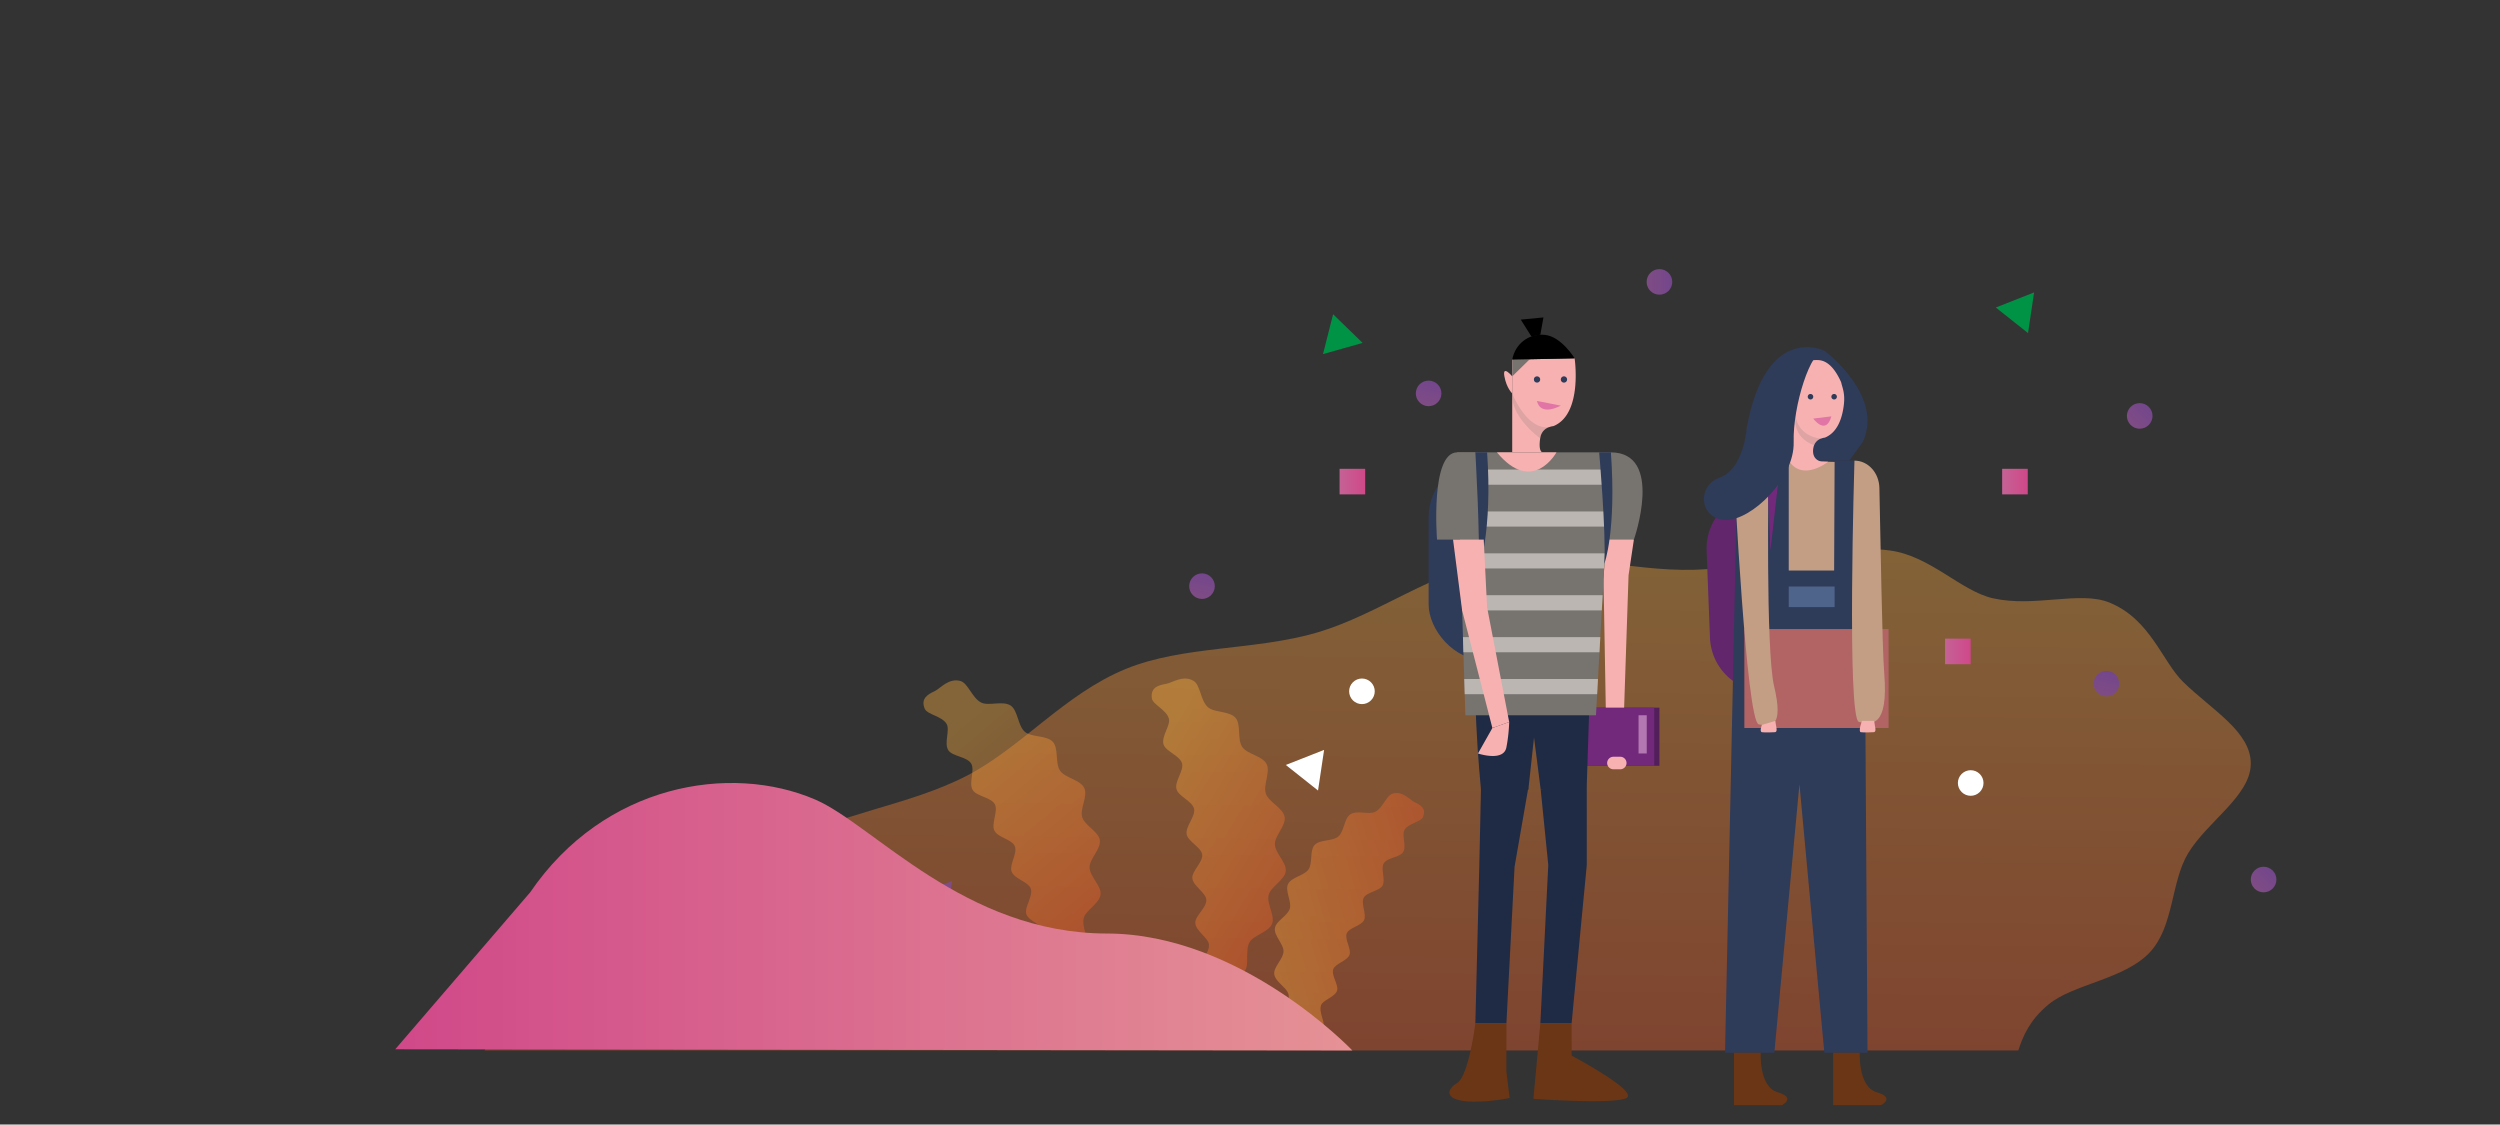 <svg xmlns="http://www.w3.org/2000/svg" xmlns:xlink="http://www.w3.org/1999/xlink" width="1923" height="865" viewBox="0 0 1923 865">
  <rect x="0" y="0" width="1923" height="865" fill="#333333" stroke="none"/>
  <defs>
    <clipPath id="clip-path">
      <rect id="Contain" width="1923" height="865" fill="#fff9f3"/>
    </clipPath>
    <linearGradient id="linear-gradient" x1="0.489" y1="1.031" x2="0.528" y2="-0.083" gradientUnits="objectBoundingBox">
      <stop offset="0.004" stop-color="#f05a28"/>
      <stop offset="1" stop-color="#faaf40"/>
    </linearGradient>
    <linearGradient id="linear-gradient-2" y1="0.5" x2="1" y2="0.5" gradientUnits="objectBoundingBox">
      <stop offset="0" stop-color="#7f4c84"/>
      <stop offset="1" stop-color="#73468c"/>
    </linearGradient>
    <linearGradient id="linear-gradient-8" y1="0.5" x2="1" y2="0.5" gradientUnits="objectBoundingBox">
      <stop offset="0" stop-color="#c46295"/>
      <stop offset="1" stop-color="#d04889"/>
    </linearGradient>
    <linearGradient id="linear-gradient-11" x1="-58.953" y1="-121.159" x2="-57.953" y2="-121.159" xlink:href="#linear-gradient-8"/>
    <linearGradient id="linear-gradient-12" x1="50.159" y1="-4.158" x2="50.959" y2="-3.642" gradientUnits="objectBoundingBox">
      <stop offset="0" stop-color="#009345"/>
      <stop offset="1" stop-color="#8bc53f"/>
    </linearGradient>
    <linearGradient id="linear-gradient-13" x1="40.11" y1="-43.304" x2="40.883" y2="-42.777" xlink:href="#linear-gradient-12"/>
    <linearGradient id="linear-gradient-14" x1="65.876" y1="9.242" x2="66.676" y2="9.757" xlink:href="#linear-gradient-2"/>
    <clipPath id="clip-path-2">
      <path id="Path_64" data-name="Path 64" d="M1114.571,586.2H996.653l6.26,202.239h100.465Z" fill="#77736f"/>
    </clipPath>
    <linearGradient id="linear-gradient-15" x1="0.859" y1="1" x2="0.373" y2="0.082" xlink:href="#linear-gradient"/>
    <linearGradient id="linear-gradient-16" x1="0.871" y1="0.983" x2="0.23" y2="0.115" xlink:href="#linear-gradient"/>
    <linearGradient id="linear-gradient-17" x1="1.085" y1="0.222" x2="-0.13" y2="0.795" xlink:href="#linear-gradient"/>
    <linearGradient id="linear-gradient-18" x1="1" y1="0.5" x2="0" y2="0.5" gradientUnits="objectBoundingBox">
      <stop offset="0" stop-color="#e59295"/>
      <stop offset="1" stop-color="#d04889"/>
    </linearGradient>
  </defs>
  <g id="Clip" clip-path="url(#clip-path)">
    <g id="Vector_Smart_Object" data-name="Vector Smart Object" transform="translate(124.248 -238.261)">
      <g id="Group_18" data-name="Group 18">
        <g id="Group_14" data-name="Group 14">
          <path id="Path_45" data-name="Path 45" d="M1428.218,1046.286c3.583-10.981,8.746-23.374,23.193-35.342,19.25-15.945,58.063-19.172,77.8-39.963,18.869-19.876,16.266-54.255,29.636-76.374,14.783-24.456,47.621-43.932,48.2-68.377.589-24.9-29.631-41.582-52.011-63.444-16.1-15.729-25.184-48.308-56.871-61.1-22.575-9.117-57.451,3.943-89.281-3.19-24.958-5.594-48.206-32.65-79.468-36.8-50.135-6.653-101.312,13.508-150.376,14.845-50.313,1.369-102.514-15.826-150.985-7.605-49.48,8.393-91.729,41.784-138.526,55.664-48.16,14.285-103.6,10.007-148.086,28.312-46.783,19.249-80.118,60.33-121.887,81.961-45.765,23.7-101.284,29.044-139.8,52.946-46.1,28.608-71.876,74.525-105.559,99.04-63.409,46.148-105.778,19.683-125.787,59.428Z" opacity="0.4" fill="url(#linear-gradient)"/>
        </g>
        <ellipse id="Ellipse_1" data-name="Ellipse 1" cx="9.848" cy="9.835" rx="9.848" ry="9.835" transform="translate(1142.348 445.26)" fill="url(#linear-gradient-2)"/>
        <ellipse id="Ellipse_2" data-name="Ellipse 2" cx="9.836" cy="9.848" rx="9.836" ry="9.848" transform="matrix(0.23, -0.973, 0.973, 0.229, 788.488, 696.441)" fill="url(#linear-gradient-2)"/>
        <circle id="Ellipse_3" data-name="Ellipse 3" cx="9.842" cy="9.842" r="9.842" transform="matrix(0.708, -0.707, 0.708, 0.707, 1507.674, 558.186)" fill="url(#linear-gradient-2)"/>
        <ellipse id="Ellipse_4" data-name="Ellipse 4" cx="9.836" cy="9.848" rx="9.836" ry="9.848" transform="matrix(0.23, -0.973, 0.973, 0.229, 962.802, 548.178)" fill="url(#linear-gradient-2)"/>
        <circle id="Ellipse_5" data-name="Ellipse 5" cx="9.842" cy="9.842" r="9.842" transform="matrix(0.708, -0.707, 0.708, 0.707, 1377.674, 840.543)" fill="#fff"/>
        <circle id="Ellipse_6" data-name="Ellipse 6" cx="9.842" cy="9.842" r="9.842" transform="matrix(0.708, -0.707, 0.708, 0.707, 1602.976, 914.806)" fill="url(#linear-gradient-2)"/>
        <ellipse id="Ellipse_7" data-name="Ellipse 7" cx="9.836" cy="9.848" rx="9.836" ry="9.848" transform="matrix(0.23, -0.973, 0.973, 0.229, 1484.168, 771.447)" fill="url(#linear-gradient-2)"/>
        <circle id="Ellipse_8" data-name="Ellipse 8" cx="9.842" cy="9.842" r="9.842" transform="matrix(0.708, -0.707, 0.708, 0.707, 909.418, 770.021)" fill="#fff"/>
        <rect id="Rectangle_1" data-name="Rectangle 1" width="19.697" height="19.67" transform="translate(1415.802 598.875)" fill="url(#linear-gradient-8)"/>
        <rect id="Rectangle_2" data-name="Rectangle 2" width="19.697" height="19.67" transform="translate(906.152 598.875)" fill="url(#linear-gradient-8)"/>
        <rect id="Rectangle_3" data-name="Rectangle 3" width="19.697" height="19.671" transform="translate(1371.905 729.491)" fill="url(#linear-gradient-8)"/>
        <rect id="Rectangle_4" data-name="Rectangle 4" width="19.679" height="19.688" transform="matrix(0.569, -0.822, 0.823, 0.568, 495.502, 1031.468)" fill="url(#linear-gradient-11)"/>
        <path id="Path_46" data-name="Path 46" d="M1440.371,463.2,1410.929,474.8l24.776,19.666Z" fill="url(#linear-gradient-12)"/>
        <path id="Path_47" data-name="Path 47" d="M894.247,815.078l-29.442,11.595,24.776,19.666Z" fill="#fff"/>
        <path id="Path_48" data-name="Path 48" d="M923.865,502.026l-22.684-22.04-7.77,30.639Z" fill="url(#linear-gradient-13)"/>
        <path id="Path_49" data-name="Path 49" d="M608.146,915.858,578.7,927.453l24.776,19.666Z" fill="url(#linear-gradient-14)"/>
        <g id="Group_17" data-name="Group 17">
          <path id="Path_50" data-name="Path 50" d="M1235.674,770.246h0a43.073,43.073,0,0,1-44.6-41.223l-2.61-67.361a43.064,43.064,0,0,1,41.279-44.541h0a43.073,43.073,0,0,1,44.6,41.223l2.61,67.361A43.064,43.064,0,0,1,1235.674,770.246Z" fill="#61266b"/>
          <path id="Path_51" data-name="Path 51" d="M1212.3,592.569l-9.653,455.452h37.916l19.32-206.583,19.15,206.583h33.209l-2.43-376.2-7.614-79.256Z" fill="#2e3b59"/>
          <path id="Path_52" data-name="Path 52" d="M1251.646,592.569V677.13h34.918l.367-83.534Z" fill="#c39e85"/>
          <path id="Path_53" data-name="Path 53" d="M1279.029,507.974s46.44,34.419,29.485,70.388l-10.319,14.226-33.43-.025S1251.646,510.9,1279.029,507.974Z" fill="#2e3b59"/>
          <rect id="Rectangle_5" data-name="Rectangle 5" width="85.943" height="153.24" rx="42.943" transform="translate(974.65 592.849)" fill="#2e3b59"/>
          <rect id="Rectangle_6" data-name="Rectangle 6" width="72.39" height="44.755" transform="translate(1079.806 782.563)" fill="#531f5b"/>
          <rect id="Rectangle_7" data-name="Rectangle 7" width="72.39" height="44.755" transform="translate(1075.784 782.563)" fill="#72297b"/>
          <path id="Path_54" data-name="Path 54" d="M1132.539,653.334l-4.1,27.412-3.4,101.817h-14.119l-1.733-99.062,3.01-45.272Z" fill="#f7b1b1"/>
          <path id="Path_55" data-name="Path 55" d="M1070.607,566.04a11.049,11.049,0,0,0-3.091.738h-.2a10.021,10.021,0,0,0-6.722,7.989c-.068.269-.068.469-.137.671-1.543,10.674,1.818,10.742,1.818,10.742h-23.328v-71.3l48-1.007S1093.4,556.842,1070.607,566.04Z" fill="#f7b1b1"/>
          <path id="Path_56" data-name="Path 56" d="M1099.872,731.1,1096.3,842.144l-35.438,3.635-5.145-40.285-4.377,40.285h-36.412s-9.87-98.452.213-114.676Z" fill="#1f2b44"/>
          <path id="Path_57" data-name="Path 57" d="M1096.3,842.144v61.537l-11.662,121.677h-24.043l6.083-121.677-5.815-57.9,19.712-8.279Z" fill="#1f2b44"/>
          <path id="Path_58" data-name="Path 58" d="M1051.337,845.779l-10.585,60.811-6.266,120.352H1010.6l3.008-120.352,1.316-60.811Z" transform="translate(0 -1.585)" fill="#1f2b44"/>
          <path id="Path_59" data-name="Path 59" d="M1084.636,1025.358v24.865s51.6,27.415,42.307,32.6-71.706.655-71.706.655l5.356-58.123Z" fill="#6a3615"/>
          <path id="Path_60" data-name="Path 60" d="M1010.6,1025.358s-4.985,40.279-13.948,45.873-8.766,12.5,6.26,14.084,34.047-2.488,34.047-2.488l-2.474-20.335v-37.133Z" fill="#6a3615"/>
          <path id="Path_61" data-name="Path 61" d="M1053.691,497.07l-8.157-12.965,17.431-1.678-2.372,13.278Z"/>
          <path id="Path_62" data-name="Path 62" d="M1038.969,527.741s-7.719-9.231-6.039,0,6.039,13.146,6.039,13.146Z" fill="#f7b1b1"/>
          <g id="Group_16" data-name="Group 16">
            <path id="Path_63" data-name="Path 63" d="M1114.571,586.2H996.653l6.26,202.239h100.465Z" fill="#77736f"/>
            <g id="Group_15" data-name="Group 15" clip-path="url(#clip-path-2)">
              <rect id="Rectangle_8" data-name="Rectangle 8" width="123.577" height="11.667" transform="translate(992.298 599.43)" fill="#bbb6b2"/>
              <rect id="Rectangle_9" data-name="Rectangle 9" width="123.577" height="11.667" transform="translate(992.298 631.655)" fill="#bbb6b2"/>
              <rect id="Rectangle_10" data-name="Rectangle 10" width="123.577" height="11.667" transform="translate(992.298 663.88)" fill="#bbb6b2"/>
              <rect id="Rectangle_11" data-name="Rectangle 11" width="123.577" height="11.667" transform="translate(992.298 696.106)" fill="#bbb6b2"/>
              <rect id="Rectangle_12" data-name="Rectangle 12" width="123.577" height="11.667" transform="translate(992.298 728.331)" fill="#bbb6b2"/>
              <rect id="Rectangle_13" data-name="Rectangle 13" width="123.577" height="11.667" transform="translate(992.298 760.556)" fill="#bbb6b2"/>
            </g>
          </g>
          <path id="Path_65" data-name="Path 65" d="M1072.98,586.2s-18.25,33.286-45.8,0Z" fill="#f7b1b1"/>
          <path id="Path_66" data-name="Path 66" d="M1017.035,653.334H981.114S975.781,586.2,996.653,586.2H1010.6Z" fill="#77736f"/>
          <path id="Path_67" data-name="Path 67" d="M1067.315,566.778a10.021,10.021,0,0,0-6.722,7.989c-.068.269-.068.469-.137.671-5.915-4.5-20.367-16.917-21.509-31.484v-3.088S1049.972,569.195,1067.315,566.778Z" fill="#77736f" opacity="0.21"/>
          <path id="Path_68" data-name="Path 68" d="M1053.131,513.878l-14.162,13.862V514.874Z" fill="#77736f"/>
          <path id="Path_69" data-name="Path 69" d="M1086.961,513.895s-10.068-16.643-22.806-18.042-23.07,7.273-25.186,19.021Z"/>
          <path id="Path_70" data-name="Path 70" d="M1110.854,653.334h21.685s23.62-67.129-17.969-67.133Z" fill="#77736f"/>
          <path id="Path_71" data-name="Path 71" d="M1010.6,586.2s3.872,66.572,2.455,90.928c0,0,10.9-29.993,6.564-90.95Z" fill="#2e3b59"/>
          <path id="Path_72" data-name="Path 72" d="M1105.836,586.2s5.412,61.308,3.994,85.665c0,0,9.361-24.73,5.026-85.687Z" fill="#2e3b59"/>
          <path id="Path_73" data-name="Path 73" d="M1076.334,530.154a2.416,2.416,0,1,0,2.416-2.413A2.414,2.414,0,0,0,1076.334,530.154Z" fill="#2e3b59"/>
          <ellipse id="Ellipse_9" data-name="Ellipse 9" cx="2.416" cy="2.413" rx="2.416" ry="2.413" transform="translate(1055.612 527.741)" fill="#2e3b59"/>
          <path id="Path_74" data-name="Path 74" d="M1294.109,548.99c-1.142,10.4-4.7,21.884-14.721,25.913a9.747,9.747,0,0,0-2.689.671h-.134a8.633,8.633,0,0,0-5.376,5.1,7.569,7.569,0,0,0-.539,1.881c-.068.268-.068.4-.134.6-1.346,9.332,6.384,10.137,6.384,10.137l5.041.135s-19.694,15.709-30.316-.874v-62.5c3.965-9.669,13.579-15.643,23.324-14.769,8.134.738,13.514,9.2,17.009,16.983C1292.9,536.57,1294.982,540.464,1294.109,548.99Z" fill="#f7b1b1"/>
          <path id="Path_75" data-name="Path 75" d="M1284.445,543.42a2.119,2.119,0,1,0,2.119-2.117A2.118,2.118,0,0,0,1284.445,543.42Z" fill="#2e3b59"/>
          <path id="Path_76" data-name="Path 76" d="M1266.266,543.42a2.119,2.119,0,1,0,2.12-2.117A2.118,2.118,0,0,0,1266.266,543.42Z" fill="#2e3b59"/>
          <path id="Path_77" data-name="Path 77" d="M993.437,653.334l6.979,54.439,23.271,90.455,12.927-4.613-16.994-88.264-2.585-52.017Z" fill="#f7b1b1"/>
          <path id="Path_78" data-name="Path 78" d="M1023.686,798.227l-11.075,19.61s19.79,6.683,21.875-4.785a124.166,124.166,0,0,0,2.128-19.438Z" fill="#f7b1b1"/>
          <path id="Path_79" data-name="Path 79" d="M1122.047,830h-5.237a4.843,4.843,0,0,1-4.831-4.825h0a4.842,4.842,0,0,1,4.831-4.825h5.237a4.842,4.842,0,0,1,4.833,4.825h0A4.843,4.843,0,0,1,1122.047,830Z" fill="#f7b1b1"/>
          <rect id="Rectangle_14" data-name="Rectangle 14" width="6.302" height="29.395" transform="translate(1136.122 788.441)" fill="#b378b2"/>
          <rect id="Rectangle_15" data-name="Rectangle 15" width="110.916" height="76.083" transform="translate(1217.515 722.144)" fill="#b26465"/>
          <path id="Path_80" data-name="Path 80" d="M1209.542,602.193s9.523,191.357,19.047,193.244,19.429,2.79,11.764-29.544c-6.532-27.547-4.214-163.7-4.214-163.7Z" fill="#c39e85"/>
          <path id="Path_81" data-name="Path 81" d="M1302.194,592.569s-6,199.16,3.522,201.045,22.715,4.613,19.394-37.345c-1.685-21.282-2.812-103.587-3.729-142.745-.274-11.672-8.783-20.954-19.187-20.954Z" fill="#c39e85"/>
          <rect id="Rectangle_16" data-name="Rectangle 16" width="35.285" height="15.838" transform="translate(1251.646 689.412)" fill="#4f648b"/>
          <path id="Path_82" data-name="Path 82" d="M1237.544,661.9l7.952-70.219-10.923.56Z" fill="#72297b"/>
          <path id="Path_83" data-name="Path 83" d="M1279.029,507.974s-44.965-21.922-59.707,59.516c0,0-2.212,31.516-20.64,38.073s-15.48,32.273,4.423,32.667,53.073-31.793,52.336-59.868S1268.71,506.888,1279.029,507.974Z" fill="#2e3b59"/>
          <path id="Path_84" data-name="Path 84" d="M1231.03,795.87s-2.142,5.184,0,5.6,9.916,0,9.916,0,1.89.222,1.26-3.245-.864-5.456-.864-5.456Z" fill="#f7b1b1"/>
          <path id="Path_85" data-name="Path 85" d="M1307.957,792.771s-3.037,8.282-.9,8.7,9.915,0,9.915,0,1.891.222,1.261-3.245-.864-5.456-.864-5.456Z" fill="#f7b1b1"/>
          <path id="Path_86" data-name="Path 86" d="M1276.565,575.574a8.633,8.633,0,0,0-5.376,5.1c-17.479-6.243-14.321-22.153-14.321-22.153C1259.759,574.164,1274.884,575.506,1276.565,575.574Z" fill="#77736f" opacity="0.21"/>
          <path id="Path_87" data-name="Path 87" d="M1230.077,1048.021s-1.444,26.177,13.01,30.372,3.53,9.867,3.53,9.867h-37.075v-40.24Z" fill="#6a3615"/>
          <path id="Path_88" data-name="Path 88" d="M1306.317,1048.021s-1.444,26.177,13.01,30.372,3.53,9.867,3.53,9.867h-37.075v-40.24Z" fill="#6a3615"/>
          <path id="Path_89" data-name="Path 89" d="M1076.334,550.282l-18.306-3.618S1059.4,558.807,1076.334,550.282Z" fill="#e175a6"/>
          <path id="Path_90" data-name="Path 90" d="M1284.445,558.522l-13.94,1.695S1280.206,573.625,1284.445,558.522Z" fill="#e175a6"/>
        </g>
      </g>
      <path id="Path_91" data-name="Path 91" d="M713.857,905.457c-.084-6.608,8.852-14.128,7.855-20.971-.959-6.582-11.615-11.2-13.564-17.791-1.892-6.39,4.558-16.107,1.6-22.318-3.011-6.333-14.721-7.641-18.613-13.317-3.971-5.79-.9-17.1-5.523-22.172-4.755-5.234-16.4-3.293-21.562-7.725-5.44-4.666-5.28-16.406-10.842-20.14-6.1-4.091-16.939.55-22.756-2.362-6.923-3.473-10.03-14.861-15.866-16.56-9.045-2.635-15.623,5.759-19.745,7.712l-.377.178c-4.891,2.337-10.746,5.477-7.422,13.426,1.893,4.532,13.252,5.63,16.818,11.657,2.781,4.7-2.134,14.74,1.3,20.236,3.016,4.8,14.28,4.9,17.579,10.24,3.042,4.922-1.976,14.938,1.144,20.269,2.959,5.056,14.19,5.656,17.081,11.038,2.793,5.208-2.942,14.829-.339,20.294,2.518,5.3,13.52,6.74,15.707,11.969,2.282,5.453-4.431,14.325-2.461,19.592,2.09,5.6,12.95,7.858,14.76,13.106,1.981,5.753-5.177,14.288-3.452,19.458,1.981,5.95,12.8,8.357,14.568,13.279,2.307,6.4-4.155,15.647-1.937,19.789,3.477,6.512,8.7,4.845,13.315,2.732.626-.288,1.246-.581,1.846-.868,4.1-1.941,14.786-1.258,18.628-9.448,2.518-5.369-4.085-15.027-2.232-22.318,1.56-6.135,12.12-11.146,12.931-18.258C723.042,919.718,713.953,912.447,713.857,905.457Z" opacity="0.4" fill="url(#linear-gradient-15)"/>
      <path id="Path_92" data-name="Path 92" d="M856.4,887.669c-.127-6.663,8.671-14.323,7.473-21.095-1.222-6.9-12.167-11.265-14.414-17.768-2.291-6.634,3.669-16.723.562-22.841-3.2-6.307-14.935-7.517-18.74-13.156-4.006-5.94-.736-17.217-5.107-22.291-4.793-5.56-16.479-3.955-21.315-8.3-5.753-5.181-5.726-16.984-10.9-20.167-8.022-4.938-16.592,1.416-21.086,2.207l-.411.072c-5.336.959-11.815,2.436-10.72,10.98.621,4.872,11.283,8.938,13.121,15.692,1.434,5.266-5.972,13.648-4.115,19.858,1.634,5.427,12.469,8.5,14.231,14.527,1.628,5.552-5.87,13.881-4.278,19.846,1.511,5.659,12.182,9.211,13.54,15.165,1.311,5.763-6.771,13.521-5.714,19.478,1.02,5.781,11.246,10.079,11.966,15.7.753,5.861-8.073,12.64-7.574,18.239.529,5.952,10.4,11.007,10.753,16.545.383,6.07-8.786,12.4-8.494,17.847.33,6.262,10.12,11.446,10.521,16.661.527,6.778-8.16,13.986-7.121,18.568,1.624,7.2,7.1,6.976,12.113,6.159.681-.11,1.356-.23,2.012-.348,4.466-.786,14.59,2.7,20.469-4.177,3.855-4.51.051-15.572,3.774-22.11,3.132-5.5,14.645-7.538,17.315-14.181,2.426-6.04-4.408-15.458-2.645-22.224,1.673-6.392,12.287-11.278,13.142-18.14C865.576,901.815,856.526,894.543,856.4,887.669Z" opacity="0.4" fill="url(#linear-gradient-16)"/>
      <path id="Path_93" data-name="Path 93" d="M964.039,855.365l-.319-.152c-3.487-1.652-9.052-8.754-16.7-6.524-4.937,1.437-7.565,11.071-13.421,14.009-4.921,2.463-14.093-1.463-19.252,2-4.705,3.159-4.569,13.09-9.172,17.038-4.369,3.748-14.217,2.107-18.239,6.535-3.91,4.293-1.315,13.857-4.673,18.756-3.293,4.8-13.2,5.909-15.747,11.265-2.5,5.255,2.957,13.475,1.356,18.881-1.649,5.579-10.663,9.483-11.475,15.051-.844,5.789,6.717,12.151,6.646,17.74-.081,5.914-7.772,12.065-7.15,17.535.688,6.017,9.621,10.256,10.94,15.446,1.568,6.167-4.018,14.339-1.887,18.881,3.25,6.929,12.292,6.351,15.758,7.992.508.243,1.033.492,1.563.735,3.9,1.788,8.322,3.2,11.264-2.311,1.877-3.505-3.59-11.331-1.639-16.742,1.5-4.164,10.648-6.2,12.325-11.233,1.46-4.375-4.6-11.594-2.92-16.46,1.53-4.439,10.718-6.351,12.486-11.087,1.667-4.456-4.012-11.962-2.082-16.574,1.85-4.424,11.156-5.639,13.286-10.126,2.2-4.623-2.649-12.761-.286-17.168,2.445-4.553,11.946-5.06,14.45-9.338,2.639-4.509-1.606-12.983.968-17.147,2.791-4.52,12.318-4.6,14.871-8.662,2.909-4.65-1.249-13.145,1.1-17.119,3.017-5.1,12.627-6.027,14.227-9.862C973.129,860,968.176,857.342,964.039,855.365Z" opacity="0.4" fill="url(#linear-gradient-17)"/>
      <path id="Path_94" data-name="Path 94" d="M916,1046.286s-85.5-89.863-188.857-89.953c-109.519-.1-179.691-83.819-224.235-103.014-65.3-28.139-162.415-12.109-219.344,71.322L179.752,1045.374Z" fill="url(#linear-gradient-18)"/>
    </g>
  </g>
</svg>
